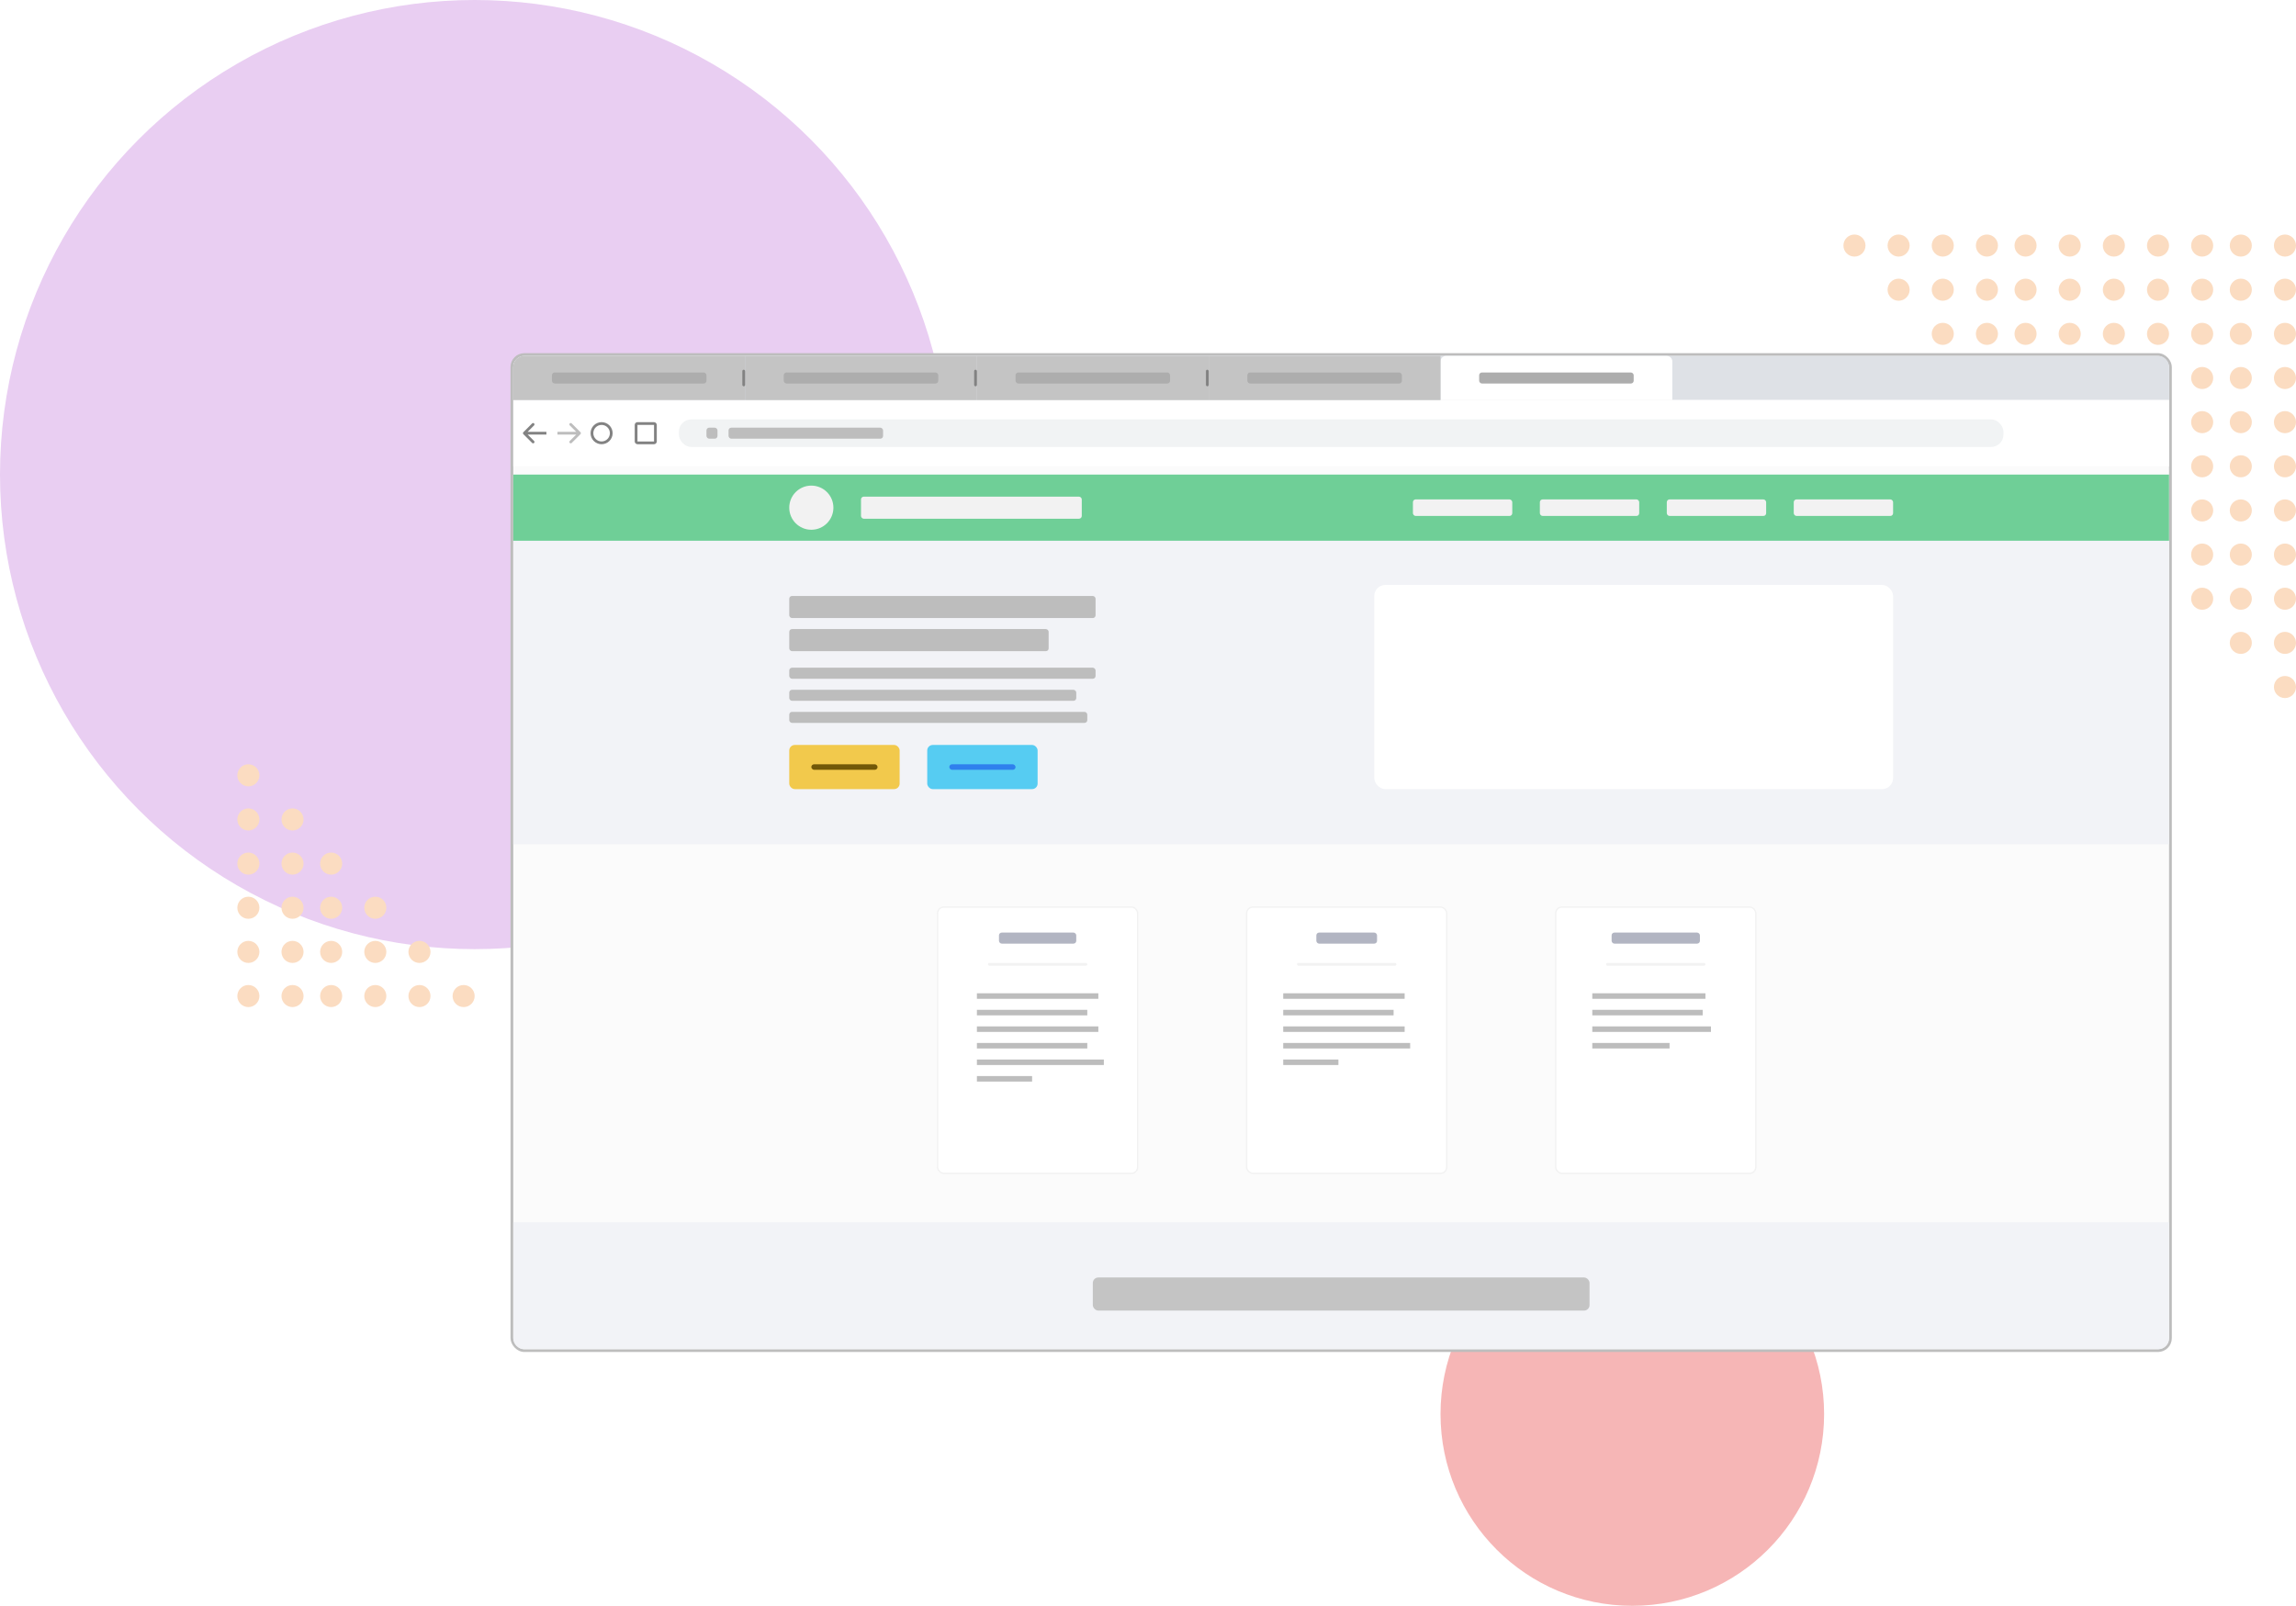 <svg width="832" height="582" viewBox="0 0 832 582" fill="none" xmlns="http://www.w3.org/2000/svg">
<circle cx="828" cy="249" r="4" transform="rotate(-180 828 249)" fill="#FBDCC1"/>
<circle cx="828" cy="233" r="4" transform="rotate(-180 828 233)" fill="#FBDCC1"/>
<circle cx="828" cy="217" r="4" transform="rotate(-180 828 217)" fill="#FBDCC1"/>
<circle cx="828" cy="201" r="4" transform="rotate(-180 828 201)" fill="#FBDCC1"/>
<circle cx="828" cy="185" r="4" transform="rotate(-180 828 185)" fill="#FBDCC1"/>
<circle cx="828" cy="169" r="4" transform="rotate(-180 828 169)" fill="#FBDCC1"/>
<circle cx="812" cy="233" r="4" transform="rotate(-180 812 233)" fill="#FBDCC1"/>
<circle cx="812" cy="217" r="4" transform="rotate(-180 812 217)" fill="#FBDCC1"/>
<circle cx="812" cy="201" r="4" transform="rotate(-180 812 201)" fill="#FBDCC1"/>
<circle cx="812" cy="185" r="4" transform="rotate(-180 812 185)" fill="#FBDCC1"/>
<circle cx="812" cy="169" r="4" transform="rotate(-180 812 169)" fill="#FBDCC1"/>
<circle cx="798" cy="217" r="4" transform="rotate(-180 798 217)" fill="#FBDCC1"/>
<circle cx="798" cy="201" r="4" transform="rotate(-180 798 201)" fill="#FBDCC1"/>
<circle cx="798" cy="185" r="4" transform="rotate(-180 798 185)" fill="#FBDCC1"/>
<circle cx="798" cy="169" r="4" transform="rotate(-180 798 169)" fill="#FBDCC1"/>
<circle cx="782" cy="201" r="4" transform="rotate(-180 782 201)" fill="#FBDCC1"/>
<circle cx="782" cy="185" r="4" transform="rotate(-180 782 185)" fill="#FBDCC1"/>
<circle cx="782" cy="169" r="4" transform="rotate(-180 782 169)" fill="#FBDCC1"/>
<circle cx="766" cy="185" r="4" transform="rotate(-180 766 185)" fill="#FBDCC1"/>
<circle cx="766" cy="169" r="4" transform="rotate(-180 766 169)" fill="#FBDCC1"/>
<circle cx="828" cy="153" r="4" transform="rotate(-180 828 153)" fill="#FBDCC1"/>
<circle cx="828" cy="137" r="4" transform="rotate(-180 828 137)" fill="#FBDCC1"/>
<circle cx="812" cy="153" r="4" transform="rotate(-180 812 153)" fill="#FBDCC1"/>
<circle cx="812" cy="137" r="4" transform="rotate(-180 812 137)" fill="#FBDCC1"/>
<circle cx="798" cy="153" r="4" transform="rotate(-180 798 153)" fill="#FBDCC1"/>
<circle cx="798" cy="137" r="4" transform="rotate(-180 798 137)" fill="#FBDCC1"/>
<circle cx="782" cy="153" r="4" transform="rotate(-180 782 153)" fill="#FBDCC1"/>
<circle cx="782" cy="137" r="4" transform="rotate(-180 782 137)" fill="#FBDCC1"/>
<circle cx="766" cy="153" r="4" transform="rotate(-180 766 153)" fill="#FBDCC1"/>
<circle cx="766" cy="137" r="4" transform="rotate(-180 766 137)" fill="#FBDCC1"/>
<circle cx="828" cy="121" r="4" transform="rotate(-180 828 121)" fill="#FBDCC1"/>
<circle cx="828" cy="105" r="4" transform="rotate(-180 828 105)" fill="#FBDCC1"/>
<circle cx="812" cy="121" r="4" transform="rotate(-180 812 121)" fill="#FBDCC1"/>
<circle cx="812" cy="105" r="4" transform="rotate(-180 812 105)" fill="#FBDCC1"/>
<circle cx="798" cy="121" r="4" transform="rotate(-180 798 121)" fill="#FBDCC1"/>
<circle cx="798" cy="105" r="4" transform="rotate(-180 798 105)" fill="#FBDCC1"/>
<circle cx="782" cy="121" r="4" transform="rotate(-180 782 121)" fill="#FBDCC1"/>
<circle cx="782" cy="105" r="4" transform="rotate(-180 782 105)" fill="#FBDCC1"/>
<circle cx="766" cy="121" r="4" transform="rotate(-180 766 121)" fill="#FBDCC1"/>
<circle cx="766" cy="105" r="4" transform="rotate(-180 766 105)" fill="#FBDCC1"/>
<circle cx="828" cy="89" r="4" transform="rotate(-180 828 89)" fill="#FBDCC1"/>
<circle cx="812" cy="89" r="4" transform="rotate(-180 812 89)" fill="#FBDCC1"/>
<circle cx="798" cy="89" r="4" transform="rotate(-180 798 89)" fill="#FBDCC1"/>
<circle cx="782" cy="89" r="4" transform="rotate(-180 782 89)" fill="#FBDCC1"/>
<circle cx="766" cy="89" r="4" transform="rotate(-180 766 89)" fill="#FBDCC1"/>
<circle cx="750" cy="169" r="4" transform="rotate(-180 750 169)" fill="#FBDCC1"/>
<circle cx="750" cy="169" r="4" transform="rotate(-180 750 169)" fill="#FBDCC1"/>
<circle cx="750" cy="153" r="4" transform="rotate(-180 750 153)" fill="#FBDCC1"/>
<circle cx="750" cy="137" r="4" transform="rotate(-180 750 137)" fill="#FBDCC1"/>
<circle cx="750" cy="121" r="4" transform="rotate(-180 750 121)" fill="#FBDCC1"/>
<circle cx="750" cy="105" r="4" transform="rotate(-180 750 105)" fill="#FBDCC1"/>
<circle cx="750" cy="89" r="4" transform="rotate(-180 750 89)" fill="#FBDCC1"/>
<circle cx="734" cy="153" r="4" transform="rotate(-180 734 153)" fill="#FBDCC1"/>
<circle cx="734" cy="137" r="4" transform="rotate(-180 734 137)" fill="#FBDCC1"/>
<circle cx="734" cy="121" r="4" transform="rotate(-180 734 121)" fill="#FBDCC1"/>
<circle cx="734" cy="105" r="4" transform="rotate(-180 734 105)" fill="#FBDCC1"/>
<circle cx="734" cy="89" r="4" transform="rotate(-180 734 89)" fill="#FBDCC1"/>
<circle cx="720" cy="137" r="4" transform="rotate(-180 720 137)" fill="#FBDCC1"/>
<circle cx="720" cy="121" r="4" transform="rotate(-180 720 121)" fill="#FBDCC1"/>
<circle cx="720" cy="105" r="4" transform="rotate(-180 720 105)" fill="#FBDCC1"/>
<circle cx="720" cy="89" r="4" transform="rotate(-180 720 89)" fill="#FBDCC1"/>
<circle cx="704" cy="121" r="4" transform="rotate(-180 704 121)" fill="#FBDCC1"/>
<circle cx="704" cy="105" r="4" transform="rotate(-180 704 105)" fill="#FBDCC1"/>
<circle cx="704" cy="89" r="4" transform="rotate(-180 704 89)" fill="#FBDCC1"/>
<circle cx="688" cy="105" r="4" transform="rotate(-180 688 105)" fill="#FBDCC1"/>
<circle cx="688" cy="89" r="4" transform="rotate(-180 688 89)" fill="#FBDCC1"/>
<circle cx="672" cy="89" r="4" transform="rotate(-180 672 89)" fill="#FBDCC1"/>
<circle cx="172" cy="172" r="172" fill="#E9CEF2"/>
<circle cx="591.5" cy="512.5" r="69.5" fill="#F6B6B6"/>
<rect x="185.5" y="128.5" width="601" height="361" rx="4.5" fill="#FBFBFB" stroke="#BDBDBD"/>
<path d="M186 133C186 130.791 187.791 129 190 129H782C784.209 129 786 130.791 786 133V145H186V133Z" fill="#DEE1E6"/>
<rect x="186" y="145" width="600" height="24" fill="white"/>
<rect x="230.5" y="153.5" width="7" height="7" rx="0.5" stroke="#828282"/>
<circle cx="218" cy="157" r="3.5" stroke="#828282"/>
<path d="M189.646 156.646C189.451 156.842 189.451 157.158 189.646 157.354L192.828 160.536C193.024 160.731 193.34 160.731 193.536 160.536C193.731 160.34 193.731 160.024 193.536 159.828L190.707 157L193.536 154.172C193.731 153.976 193.731 153.66 193.536 153.464C193.34 153.269 193.024 153.269 192.828 153.464L189.646 156.646ZM198 156.5H190V157.5H198V156.5Z" fill="#828282"/>
<path d="M210.354 157.354C210.549 157.158 210.549 156.842 210.354 156.646L207.172 153.464C206.976 153.269 206.66 153.269 206.464 153.464C206.269 153.66 206.269 153.976 206.464 154.172L209.293 157L206.464 159.828C206.269 160.024 206.269 160.34 206.464 160.536C206.66 160.731 206.976 160.731 207.172 160.536L210.354 157.354ZM202 157.5L210 157.5L210 156.5L202 156.5L202 157.5Z" fill="#BDBDBD"/>
<rect x="246" y="152" width="480" height="10" rx="4.5" fill="#F1F3F4"/>
<rect x="256" y="155" width="4" height="4" rx="1" fill="#BDBDBD"/>
<rect x="264" y="155" width="56" height="4" rx="1" fill="#BDBDBD"/>
<path d="M522 131C522 129.895 522.895 129 524 129H604C605.105 129 606 129.895 606 131V145H522V131Z" fill="white"/>
<rect x="438" y="129" width="84" height="16" fill="#C4C4C4"/>
<rect x="354" y="129" width="84" height="16" fill="#C4C4C4"/>
<rect x="270" y="129" width="84" height="16" fill="#C4C4C4"/>
<path d="M186 133C186 130.791 187.791 129 190 129H270V145H186V133Z" fill="#C4C4C4"/>
<rect x="269" y="134" width="1" height="6" rx="0.5" fill="#828282"/>
<rect x="200" y="135" width="56" height="4" rx="1" fill="#ADADAD"/>
<rect x="284" y="135" width="56" height="4" rx="1" fill="#ADADAD"/>
<rect x="368" y="135" width="56" height="4" rx="1" fill="#ADADAD"/>
<rect x="452" y="135" width="56" height="4" rx="1" fill="#ADADAD"/>
<rect x="536" y="135" width="56" height="4" rx="1" fill="#ADADAD"/>
<rect x="353" y="134" width="1" height="6" rx="0.5" fill="#828282"/>
<rect x="437" y="134" width="1" height="6" rx="0.5" fill="#828282"/>
<rect x="186" y="172" width="600" height="24" fill="#6FCF97"/>
<circle cx="294" cy="184" r="8" fill="#F2F2F2"/>
<rect x="312" y="180" width="80" height="8" rx="1" fill="#F2F2F2"/>
<rect x="650" y="181" width="36" height="6" rx="1" fill="#F2F2F2"/>
<rect x="604" y="181" width="36" height="6" rx="1" fill="#F2F2F2"/>
<rect x="558" y="181" width="36" height="6" rx="1" fill="#F2F2F2"/>
<rect x="512" y="181" width="36" height="6" rx="1" fill="#F2F2F2"/>
<rect x="186" y="196" width="600" height="110" fill="#F2F3F7"/>
<rect x="286" y="216" width="111" height="8" rx="1" fill="#BDBDBD"/>
<rect x="286" y="228" width="94" height="8" rx="1" fill="#BDBDBD"/>
<rect x="286" y="270" width="40" height="16" rx="2" fill="#F2C94C"/>
<rect x="336" y="270" width="40" height="16" rx="2" fill="#56CCF2"/>
<rect x="286" y="242" width="111" height="4" rx="1" fill="#BDBDBD"/>
<rect x="286" y="250" width="104" height="4" rx="1" fill="#BDBDBD"/>
<rect x="286" y="258" width="108" height="4" rx="1" fill="#BDBDBD"/>
<g filter="url(#filter0_d)">
<rect x="337.75" y="326.75" width="72.5" height="96.5" rx="2.25" fill="white" stroke="#F2F2F2" stroke-width="0.5"/>
<rect x="356" y="347" width="36" height="1" rx="0.5" fill="#F2F2F2"/>
<rect x="360" y="336" width="28" height="4" rx="1" fill="#B2B5C2"/>
<rect x="352" y="358" width="44" height="2" fill="#BDBDBD"/>
<rect x="352" y="364" width="40" height="2" fill="#BDBDBD"/>
<rect x="352" y="370" width="44" height="2" fill="#BDBDBD"/>
<rect x="352" y="376" width="40" height="2" fill="#BDBDBD"/>
<rect x="352" y="382" width="46" height="2" fill="#BDBDBD"/>
<rect x="352" y="388" width="20" height="2" fill="#BDBDBD"/>
</g>
<g filter="url(#filter1_d)">
<rect x="449.75" y="326.75" width="72.5" height="96.5" rx="2.25" fill="white" stroke="#F2F2F2" stroke-width="0.5"/>
<rect x="468" y="347" width="36" height="1" rx="0.5" fill="#F2F2F2"/>
<rect x="475" y="336" width="22" height="4" rx="1" fill="#B2B5C2"/>
<rect x="463" y="358" width="44" height="2" fill="#BDBDBD"/>
<rect x="463" y="364" width="40" height="2" fill="#BDBDBD"/>
<rect x="463" y="370" width="44" height="2" fill="#BDBDBD"/>
<rect x="463" y="376" width="46" height="2" fill="#BDBDBD"/>
<rect x="463" y="382" width="20" height="2" fill="#BDBDBD"/>
</g>
<g filter="url(#filter2_d)">
<rect x="561.75" y="326.75" width="72.5" height="96.5" rx="2.25" fill="white" stroke="#F2F2F2" stroke-width="0.5"/>
<rect x="580" y="347" width="36" height="1" rx="0.5" fill="#F2F2F2"/>
<rect x="582" y="336" width="32" height="4" rx="1" fill="#B2B5C2"/>
<rect x="575" y="358" width="41" height="2" fill="#BDBDBD"/>
<rect x="575" y="376" width="28" height="2" fill="#BDBDBD"/>
<rect x="575" y="364" width="40" height="2" fill="#BDBDBD"/>
<rect x="575" y="370" width="43" height="2" fill="#BDBDBD"/>
</g>
<path d="M186 443H786V485C786 487.209 784.209 489 782 489H190C187.791 489 186 487.209 186 485V443Z" fill="#F2F3F7"/>
<rect x="396" y="463" width="180" height="12" rx="2" fill="#C4C4C4"/>
<rect x="294" y="277" width="24" height="2" rx="1" fill="#725808"/>
<rect x="344" y="277" width="24" height="2" rx="1" fill="#2F80ED"/>
<rect x="498" y="212" width="188" height="74" rx="4" fill="white"/>
<circle cx="90" cy="281" r="4" fill="#FBDCC1"/>
<circle cx="90" cy="297" r="4" fill="#FBDCC1"/>
<circle cx="90" cy="313" r="4" fill="#FBDCC1"/>
<circle cx="90" cy="329" r="4" fill="#FBDCC1"/>
<circle cx="90" cy="345" r="4" fill="#FBDCC1"/>
<circle cx="90" cy="361" r="4" fill="#FBDCC1"/>
<circle cx="106" cy="297" r="4" fill="#FBDCC1"/>
<circle cx="106" cy="313" r="4" fill="#FBDCC1"/>
<circle cx="106" cy="329" r="4" fill="#FBDCC1"/>
<circle cx="106" cy="345" r="4" fill="#FBDCC1"/>
<circle cx="106" cy="361" r="4" fill="#FBDCC1"/>
<circle cx="120" cy="313" r="4" fill="#FBDCC1"/>
<circle cx="120" cy="329" r="4" fill="#FBDCC1"/>
<circle cx="120" cy="345" r="4" fill="#FBDCC1"/>
<circle cx="120" cy="361" r="4" fill="#FBDCC1"/>
<circle cx="136" cy="329" r="4" fill="#FBDCC1"/>
<circle cx="136" cy="345" r="4" fill="#FBDCC1"/>
<circle cx="136" cy="361" r="4" fill="#FBDCC1"/>
<circle cx="152" cy="345" r="4" fill="#FBDCC1"/>
<circle cx="152" cy="361" r="4" fill="#FBDCC1"/>
<circle cx="168" cy="361" r="4" fill="#FBDCC1"/>
<defs>
<filter id="filter0_d" x="333.5" y="322.5" width="85" height="109" filterUnits="userSpaceOnUse" color-interpolation-filters="sRGB">
<feFlood flood-opacity="0" result="BackgroundImageFix"/>
<feColorMatrix in="SourceAlpha" type="matrix" values="0 0 0 0 0 0 0 0 0 0 0 0 0 0 0 0 0 0 127 0"/>
<feOffset dx="2" dy="2"/>
<feGaussianBlur stdDeviation="3"/>
<feColorMatrix type="matrix" values="0 0 0 0 0 0 0 0 0 0 0 0 0 0 0 0 0 0 0.2 0"/>
<feBlend mode="normal" in2="BackgroundImageFix" result="effect1_dropShadow"/>
<feBlend mode="normal" in="SourceGraphic" in2="effect1_dropShadow" result="shape"/>
</filter>
<filter id="filter1_d" x="445.5" y="322.5" width="85" height="109" filterUnits="userSpaceOnUse" color-interpolation-filters="sRGB">
<feFlood flood-opacity="0" result="BackgroundImageFix"/>
<feColorMatrix in="SourceAlpha" type="matrix" values="0 0 0 0 0 0 0 0 0 0 0 0 0 0 0 0 0 0 127 0"/>
<feOffset dx="2" dy="2"/>
<feGaussianBlur stdDeviation="3"/>
<feColorMatrix type="matrix" values="0 0 0 0 0 0 0 0 0 0 0 0 0 0 0 0 0 0 0.2 0"/>
<feBlend mode="normal" in2="BackgroundImageFix" result="effect1_dropShadow"/>
<feBlend mode="normal" in="SourceGraphic" in2="effect1_dropShadow" result="shape"/>
</filter>
<filter id="filter2_d" x="557.5" y="322.5" width="85" height="109" filterUnits="userSpaceOnUse" color-interpolation-filters="sRGB">
<feFlood flood-opacity="0" result="BackgroundImageFix"/>
<feColorMatrix in="SourceAlpha" type="matrix" values="0 0 0 0 0 0 0 0 0 0 0 0 0 0 0 0 0 0 127 0"/>
<feOffset dx="2" dy="2"/>
<feGaussianBlur stdDeviation="3"/>
<feColorMatrix type="matrix" values="0 0 0 0 0 0 0 0 0 0 0 0 0 0 0 0 0 0 0.2 0"/>
<feBlend mode="normal" in2="BackgroundImageFix" result="effect1_dropShadow"/>
<feBlend mode="normal" in="SourceGraphic" in2="effect1_dropShadow" result="shape"/>
</filter>
</defs>
</svg>
